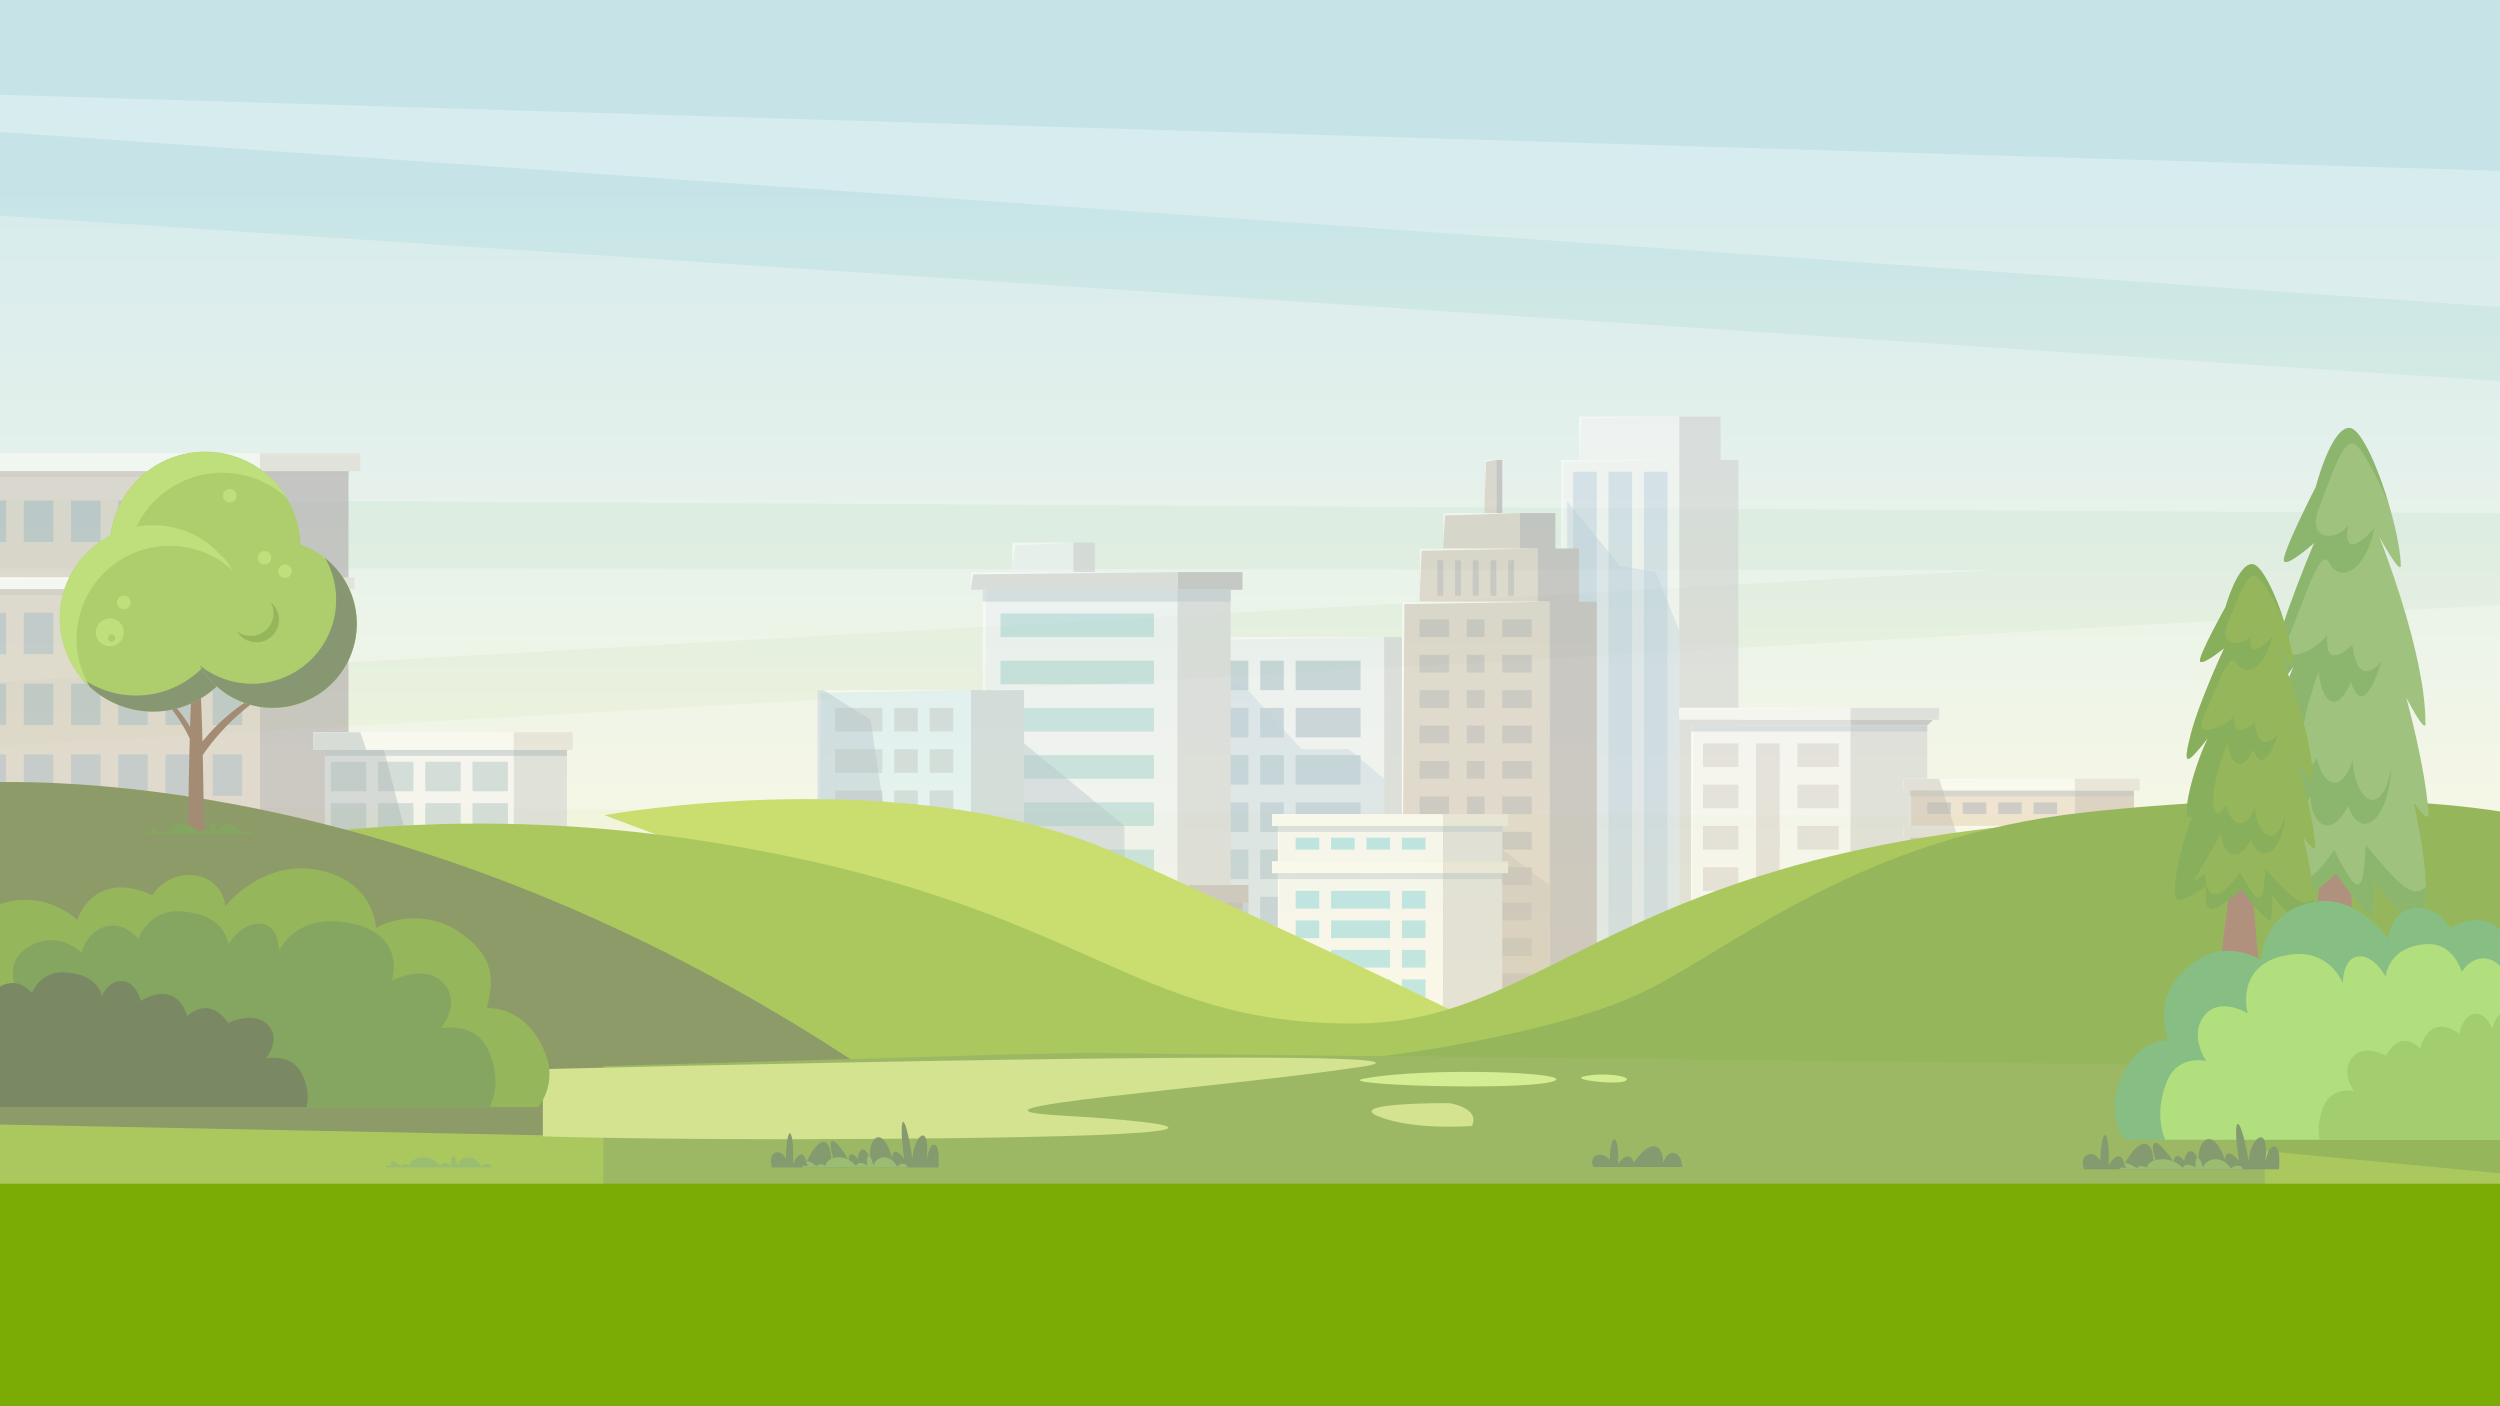 <svg xmlns="http://www.w3.org/2000/svg" xmlns:xlink="http://www.w3.org/1999/xlink" width="1600" height="900" viewBox="0 0 1600 900">
  <rect x="0" y="0" width="1600" height="900" fill="#333333" stroke="none"/>
  <defs>
    <style>
      .cls-1 {
        fill: none;
      }

      .cls-2 {
        isolation: isolate;
      }

      .cls-3 {
        clip-path: url(#clip-path);
      }

      .cls-4 {
        fill: url(#linear-gradient);
      }

      .cls-5 {
        opacity: 0.3;
      }

      .cls-6 {
        fill: #fff;
      }

      .cls-7 {
        fill: #c67b63;
      }

      .cls-8 {
        opacity: 0.54;
      }

      .cls-9 {
        fill: #b7a28f;
      }

      .cls-10 {
        fill: #7a6f73;
      }

      .cls-11 {
        fill: #cec4b2;
      }

      .cls-12 {
        fill: #fefbf2;
      }

      .cls-13 {
        opacity: 0.6;
      }

      .cls-14 {
        fill: #305f7f;
      }

      .cls-15, .cls-20, .cls-25, .cls-31, .cls-35, .cls-37 {
        opacity: 0.4;
      }

      .cls-16, .cls-37 {
        fill: #736357;
      }

      .cls-17 {
        fill: #f2f2f2;
      }

      .cls-18 {
        fill: #b5b5b5;
      }

      .cls-19 {
        fill: #92adb5;
      }

      .cls-20 {
        fill: #112f41;
      }

      .cls-21 {
        fill: #e4eaf2;
      }

      .cls-22 {
        fill: #abb0b5;
      }

      .cls-23, .cls-50 {
        opacity: 0.5;
      }

      .cls-24 {
        fill: #0b476d;
      }

      .cls-25, .cls-26 {
        fill: #5a8bba;
      }

      .cls-27 {
        fill: #454755;
      }

      .cls-28 {
        fill: #797979;
      }

      .cls-29 {
        opacity: 0.8;
      }

      .cls-30 {
        fill: #b7aaaa;
      }

      .cls-31, .cls-40 {
        fill: #355c7d;
      }

      .cls-32 {
        fill: #e2bf9a;
      }

      .cls-33 {
        fill: #aa8f73;
      }

      .cls-34 {
        fill: #666c73;
      }

      .cls-35 {
        fill: #534741;
      }

      .cls-36 {
        fill: #2cb4ce;
      }

      .cls-38 {
        fill: #727579;
      }

      .cls-39 {
        fill: #038c8c;
      }

      .cls-41 {
        fill: #c2e7f2;
      }

      .cls-42 {
        fill: #acce20;
      }

      .cls-43 {
        fill: #7bab05;
      }

      .cls-44 {
        fill: #5b8f00;
      }

      .cls-45 {
        fill: #4b6312;
      }

      .cls-46 {
        fill: #64920c;
      }

      .cls-47 {
        fill: #bcd650;
      }

      .cls-48 {
        fill: #bce557;
      }

      .cls-49 {
        fill: #835436;
      }

      .cls-50 {
        mix-blend-mode: multiply;
      }

      .cls-51 {
        fill: #69a337;
      }

      .cls-52 {
        fill: #2c7700;
      }

      .cls-53 {
        fill: #439c3d;
      }

      .cls-54 {
        fill: #86cf36;
      }

      .cls-55 {
        fill: #6db41f;
      }

      .cls-56 {
        fill: #407506;
      }

      .cls-57 {
        fill: #2e470b;
      }

      .cls-58 {
        fill: #704b26;
      }

      .cls-59 {
        fill: #81b51c;
      }

      .cls-60 {
        fill: #9bcf35;
      }

      .cls-61 {
        fill: #415e23;
      }

      .cls-62 {
        fill: #3e631e;
      }

      .cls-63 {
        fill: #609a23;
      }

      .cls-64 {
        fill: #fcfafa;
        opacity: 0.37;
      }
    </style>
    <clipPath id="clip-path">
      <rect class="cls-1" width="1600" height="900"/>
    </clipPath>
    <linearGradient id="linear-gradient" x1="816.97" y1="673.65" x2="816.97" y2="-23.29" gradientUnits="userSpaceOnUse">
      <stop offset="0.05" stop-color="#fff9c5"/>
      <stop offset="0.79" stop-color="#a7d8dd"/>
    </linearGradient>
  </defs>
  <g class="cls-2">
    <g id="Layer_1" data-name="Layer 1">
      <g class="cls-3">
        <g>
          <g>
            <rect id="sky" class="cls-4" x="-61.5" y="-23.29" width="1756.96" height="696.94"/>
            <g id="shapes_sky" data-name="shapes sky" class="cls-5">
              <polygon class="cls-6" points="-61.5 134 1695.45 250.19 1695.45 329.07 -61.5 319.13 -61.5 134"/>
              <polygon class="cls-6" points="-61.5 80.14 1695.45 203.2 1695.45 112.28 -61.5 58.78 -61.5 80.14"/>
              <polygon class="cls-6" points="-61.5 480.9 1695.45 381.65 1695.45 524.31 -61.5 515.98 -61.5 480.9"/>
              <polygon class="cls-6" points="-61.5 363.54 1277.16 364.83 -61.5 439.82 -61.5 363.54"/>
            </g>
          </g>
          <path class="cls-7" d="M542.88,702.82s135-11,340.09-5,399.2,33.77,249.17,41.3-168.51,7.52-168.51,7.52l-364,.07S468.2,727.41,542.88,702.82Z"/>
          <g class="cls-8">
            <g id="house">
              <g id="bg">
                <rect class="cls-9" x="-26.33" y="301.52" width="192.69" height="272.03"/>
                <rect class="cls-10" x="166.36" y="301.52" width="56.67" height="272.03"/>
                <g>
                  <rect class="cls-11" x="166.36" y="290.18" width="64.23" height="11.33"/>
                  <rect class="cls-11" x="166.36" y="369.52" width="60.45" height="7.56"/>
                </g>
                <g>
                  <rect class="cls-12" x="-30.1" y="369.52" width="196.46" height="7.56"/>
                  <rect class="cls-12" x="-30.1" y="290.18" width="196.46" height="11.33"/>
                </g>
              </g>
              <g id="windows" class="cls-13">
                <rect class="cls-14" x="-14.99" y="320.41" width="18.89" height="26.45"/>
                <rect class="cls-14" x="15.23" y="320.41" width="18.89" height="26.45"/>
                <rect class="cls-14" x="45.46" y="320.41" width="18.89" height="26.45"/>
                <rect class="cls-14" x="75.68" y="320.41" width="18.89" height="26.45"/>
                <rect class="cls-14" x="105.91" y="320.41" width="18.89" height="26.45"/>
                <rect class="cls-14" x="136.13" y="320.41" width="18.89" height="26.45"/>
                <rect class="cls-14" x="-14.99" y="392.19" width="18.89" height="26.45"/>
                <rect class="cls-14" x="15.23" y="392.19" width="18.89" height="26.45"/>
                <rect class="cls-14" x="45.46" y="392.19" width="18.89" height="26.45"/>
                <rect class="cls-14" x="75.68" y="392.19" width="18.89" height="26.45"/>
                <rect class="cls-14" x="105.91" y="392.19" width="18.89" height="26.45"/>
                <rect class="cls-14" x="136.13" y="392.19" width="18.89" height="26.45"/>
                <rect class="cls-14" x="-14.99" y="437.53" width="18.89" height="26.45"/>
                <rect class="cls-14" x="15.23" y="437.53" width="18.89" height="26.45"/>
                <rect class="cls-14" x="45.46" y="437.53" width="18.89" height="26.45"/>
                <rect class="cls-14" x="75.68" y="437.53" width="18.89" height="26.45"/>
                <rect class="cls-14" x="105.91" y="437.53" width="18.89" height="26.45"/>
                <rect class="cls-14" x="136.13" y="437.53" width="18.89" height="26.45"/>
                <rect class="cls-14" x="-14.99" y="482.87" width="18.89" height="26.45"/>
                <rect class="cls-14" x="15.23" y="482.87" width="18.89" height="26.45"/>
                <rect class="cls-14" x="45.46" y="482.87" width="18.89" height="26.45"/>
                <rect class="cls-14" x="75.68" y="482.87" width="18.89" height="26.45"/>
                <rect class="cls-14" x="105.91" y="482.87" width="18.89" height="26.45"/>
                <rect class="cls-14" x="136.13" y="482.87" width="18.89" height="26.45"/>
                <rect class="cls-14" x="-14.99" y="528.21" width="18.89" height="26.45"/>
                <rect class="cls-14" x="15.23" y="528.21" width="18.89" height="26.45"/>
                <rect class="cls-14" x="45.46" y="528.21" width="18.89" height="26.45"/>
                <rect class="cls-14" x="75.68" y="528.21" width="18.89" height="26.45"/>
                <rect class="cls-14" x="105.91" y="528.21" width="18.89" height="26.45"/>
                <rect class="cls-14" x="136.13" y="528.21" width="18.89" height="26.45"/>
              </g>
              <g id="light">
                <polygon class="cls-6" points="166.36 290.18 -30.1 290.18 -30.1 301.52 -27.99 292.42 166.36 290.18"/>
                <polygon class="cls-6" points="166.36 369.52 -30.1 369.52 -30.1 377.08 -28.21 371.16 166.36 369.52"/>
              </g>
              <g id="shadow" class="cls-15">
                <rect class="cls-16" x="-26.33" y="301.52" width="249.36" height="3.78"/>
                <rect class="cls-16" x="-26.33" y="377.08" width="249.36" height="3.78"/>
              </g>
            </g>
            <g id="house-2" data-name="house">
              <g id="bg-2" data-name="bg">
                <rect class="cls-17" x="207.94" y="479.97" width="120.9" height="86.9"/>
                <rect class="cls-18" x="328.84" y="479.97" width="34" height="86.9"/>
                <rect class="cls-12" x="200.38" y="468.64" width="128.46" height="11.33"/>
                <rect class="cls-11" x="328.84" y="468.64" width="37.78" height="11.33"/>
              </g>
              <g id="windows-2" data-name="windows">
                <rect class="cls-19" x="211.72" y="487.53" width="22.67" height="18.89"/>
                <rect class="cls-19" x="241.94" y="487.53" width="22.67" height="18.89"/>
                <rect class="cls-19" x="272.17" y="487.53" width="22.67" height="18.89"/>
                <rect class="cls-19" x="302.39" y="487.53" width="22.67" height="18.89"/>
                <rect class="cls-19" x="211.72" y="513.98" width="22.67" height="18.89"/>
                <rect class="cls-19" x="241.94" y="513.98" width="22.67" height="18.89"/>
                <rect class="cls-19" x="272.17" y="513.98" width="22.67" height="18.89"/>
                <rect class="cls-19" x="302.39" y="513.98" width="22.67" height="18.89"/>
                <rect class="cls-19" x="211.72" y="540.42" width="22.67" height="18.89"/>
                <rect class="cls-19" x="241.94" y="540.42" width="22.67" height="18.89"/>
                <rect class="cls-19" x="272.17" y="540.42" width="22.67" height="18.89"/>
                <rect class="cls-19" x="302.39" y="540.42" width="22.67" height="18.89"/>
              </g>
              <polygon id="light-2" data-name="light" class="cls-6" points="328.84 468.64 200.38 468.64 200.38 479.97 201.97 471.09 328.84 468.64"/>
              <g id="shadow-2" data-name="shadow">
                <rect class="cls-20" x="207.94" y="479.97" width="154.9" height="3.78"/>
                <polygon class="cls-20" points="200.38 468.64 230.61 468.64 234.39 479.97 245.72 479.97 268.39 566.87 207.94 566.87 207.94 479.97 200.38 479.97 200.38 468.64"/>
              </g>
            </g>
            <g>
              <g id="house-3" data-name="house">
                <g id="bg-3" data-name="bg">
                  <rect class="cls-21" x="742.31" y="407.71" width="143.57" height="256.91"/>
                  <rect class="cls-22" x="885.88" y="407.71" width="49.12" height="256.91"/>
                </g>
                <g id="windows-3" data-name="windows" class="cls-23">
                  <rect class="cls-24" x="757.42" y="422.82" width="41.56" height="18.89"/>
                  <rect class="cls-24" x="829.21" y="422.82" width="41.56" height="18.89"/>
                  <rect class="cls-24" x="806.54" y="422.82" width="15.11" height="18.89"/>
                  <rect class="cls-24" x="757.42" y="453.05" width="41.56" height="18.89"/>
                  <rect class="cls-24" x="829.21" y="453.05" width="41.56" height="18.89"/>
                  <rect class="cls-24" x="806.54" y="453.05" width="15.11" height="18.89"/>
                  <rect class="cls-24" x="757.42" y="483.27" width="41.56" height="18.89"/>
                  <rect class="cls-24" x="829.21" y="483.27" width="41.56" height="18.89"/>
                  <rect class="cls-24" x="806.54" y="483.27" width="15.11" height="18.89"/>
                  <rect class="cls-24" x="757.42" y="513.5" width="41.56" height="18.89"/>
                  <rect class="cls-24" x="829.21" y="513.5" width="41.56" height="18.89"/>
                  <rect class="cls-24" x="806.54" y="513.5" width="15.11" height="18.89"/>
                  <rect class="cls-24" x="757.42" y="543.72" width="41.56" height="18.89"/>
                  <rect class="cls-24" x="829.21" y="543.72" width="41.56" height="18.89"/>
                  <rect class="cls-24" x="806.54" y="543.72" width="15.11" height="18.89"/>
                  <rect class="cls-24" x="757.42" y="573.95" width="41.56" height="18.89"/>
                  <rect class="cls-24" x="829.21" y="573.95" width="41.56" height="18.89"/>
                  <rect class="cls-24" x="806.54" y="573.95" width="15.11" height="18.89"/>
                  <rect class="cls-24" x="757.42" y="604.17" width="41.56" height="18.89"/>
                  <rect class="cls-24" x="829.21" y="604.17" width="41.56" height="18.89"/>
                  <rect class="cls-24" x="806.54" y="604.17" width="15.11" height="18.89"/>
                  <rect class="cls-24" x="757.42" y="634.4" width="41.56" height="18.89"/>
                  <rect class="cls-24" x="829.21" y="634.4" width="41.56" height="18.89"/>
                  <rect class="cls-24" x="806.54" y="634.4" width="15.11" height="18.89"/>
                </g>
                <polygon id="light-3" data-name="light" class="cls-6" points="885.88 407.71 742.31 407.71 742.31 651.56 745.04 410.14 885.88 407.71"/>
                <polygon id="shadow-3" data-name="shadow" class="cls-25" points="742.31 430.38 795.2 437.94 832.98 479.5 863.21 479.5 885.88 498.39 885.88 664.63 742.31 664.63 742.31 430.38"/>
              </g>
              <g id="house-4" data-name="house">
                <g id="bg-4" data-name="bg">
                  <polygon class="cls-17" points="1010.56 266.63 1010.56 294.37 999.22 294.37 999.22 664.63 1074.79 664.63 1074.79 294.37 1074.79 266.63 1010.56 266.63"/>
                  <polygon class="cls-18" points="1101.23 294.37 1101.23 266.63 1074.79 266.63 1074.79 294.37 1074.79 664.63 1112.57 664.63 1112.57 294.37 1101.23 294.37"/>
                </g>
                <g id="windows-4" data-name="windows" class="cls-23">
                  <rect class="cls-26" x="1006.78" y="301.92" width="15.11" height="362.7"/>
                  <rect class="cls-26" x="1052.12" y="301.92" width="15.11" height="362.7"/>
                  <rect class="cls-26" x="1029.45" y="301.92" width="15.11" height="362.7"/>
                </g>
                <g id="light-4" data-name="light">
                  <polygon class="cls-6" points="1074.79 266.63 1010.56 266.63 1010.56 291.88 1012.21 267.92 1074.79 266.63"/>
                  <polygon class="cls-6" points="1074.79 294.37 999.22 294.37 999.22 584.83 1000.91 295.85 1074.79 294.37"/>
                </g>
                <polygon id="shadow-4" data-name="shadow" class="cls-25" points="1003 320.81 1037 362.37 1059.67 366.15 1074.79 403.93 1074.79 664.63 1003 664.63 1003 320.81"/>
              </g>
              <g id="house-5" data-name="house">
                <g id="bg-5" data-name="bg">
                  <polygon class="cls-9" points="984.11 385.04 984.11 351.04 972.77 351.04 972.77 328.37 957.66 328.37 957.66 294.37 950.11 294.37 950.11 328.37 923.66 328.37 923.66 351.04 908.55 351.04 908.55 385.04 897.21 385.04 897.21 664.63 991.67 664.63 991.67 385.04 984.11 385.04"/>
                  <g>
                    <polygon class="cls-10" points="1010.56 385.04 1010.56 351.04 995.44 351.04 995.44 328.37 972.77 328.37 972.77 351.04 984.11 351.04 984.11 385.04 991.67 385.04 991.67 664.63 1021.89 664.63 1021.89 385.04 1010.56 385.04"/>
                    <rect class="cls-10" x="957.66" y="294.37" width="3.78" height="34"/>
                  </g>
                </g>
                <g id="windows-5" data-name="windows" class="cls-23">
                  <rect class="cls-27" x="908.55" y="396.38" width="18.89" height="11.33"/>
                  <rect class="cls-27" x="961.44" y="396.38" width="18.89" height="11.33"/>
                  <rect class="cls-27" x="938.77" y="396.38" width="11.33" height="11.33"/>
                  <rect class="cls-27" x="908.55" y="419.05" width="18.89" height="11.33"/>
                  <rect class="cls-27" x="961.44" y="419.05" width="18.89" height="11.33"/>
                  <rect class="cls-27" x="938.77" y="419.05" width="11.33" height="11.33"/>
                  <rect class="cls-27" x="908.55" y="441.71" width="18.89" height="11.33"/>
                  <rect class="cls-27" x="961.44" y="441.71" width="18.89" height="11.33"/>
                  <rect class="cls-27" x="938.77" y="441.71" width="11.33" height="11.33"/>
                  <rect class="cls-27" x="908.55" y="464.38" width="18.89" height="11.33"/>
                  <rect class="cls-27" x="961.44" y="464.38" width="18.89" height="11.33"/>
                  <rect class="cls-27" x="938.77" y="464.38" width="11.33" height="11.33"/>
                  <rect class="cls-27" x="908.55" y="487.05" width="18.89" height="11.33"/>
                  <rect class="cls-27" x="961.44" y="487.05" width="18.89" height="11.33"/>
                  <rect class="cls-27" x="938.77" y="487.05" width="11.33" height="11.33"/>
                  <rect class="cls-27" x="908.55" y="509.72" width="18.89" height="11.33"/>
                  <rect class="cls-27" x="961.44" y="509.72" width="18.89" height="11.33"/>
                  <rect class="cls-27" x="938.77" y="509.72" width="11.33" height="11.33"/>
                  <rect class="cls-27" x="908.55" y="532.39" width="18.89" height="11.33"/>
                  <rect class="cls-27" x="961.44" y="532.39" width="18.89" height="11.33"/>
                  <rect class="cls-27" x="938.77" y="532.39" width="11.33" height="11.33"/>
                  <rect class="cls-27" x="908.55" y="555.06" width="18.89" height="11.33"/>
                  <rect class="cls-27" x="961.44" y="555.06" width="18.89" height="11.33"/>
                  <rect class="cls-27" x="938.77" y="555.06" width="11.33" height="11.33"/>
                  <rect class="cls-27" x="908.55" y="577.73" width="18.89" height="11.33"/>
                  <rect class="cls-27" x="961.44" y="577.73" width="18.89" height="11.33"/>
                  <rect class="cls-27" x="938.77" y="577.73" width="11.33" height="11.33"/>
                  <rect class="cls-27" x="908.55" y="600.4" width="18.89" height="11.33"/>
                  <rect class="cls-27" x="961.44" y="600.4" width="18.89" height="11.33"/>
                  <rect class="cls-27" x="938.77" y="600.4" width="11.33" height="11.33"/>
                  <rect class="cls-27" x="908.55" y="623.07" width="18.89" height="11.33"/>
                  <rect class="cls-27" x="961.44" y="623.07" width="18.89" height="11.33"/>
                  <rect class="cls-27" x="938.77" y="623.07" width="11.33" height="11.33"/>
                  <rect class="cls-27" x="908.55" y="645.73" width="18.89" height="11.33"/>
                  <rect class="cls-27" x="961.44" y="645.73" width="18.89" height="11.33"/>
                  <rect class="cls-27" x="938.77" y="645.73" width="11.33" height="11.33"/>
                  <rect class="cls-27" x="942.55" y="358.6" width="3.78" height="22.67"/>
                  <rect class="cls-27" x="953.88" y="358.6" width="3.78" height="22.67"/>
                  <rect class="cls-27" x="965.22" y="358.6" width="3.78" height="22.67"/>
                  <rect class="cls-27" x="931.22" y="358.6" width="3.78" height="22.67"/>
                  <rect class="cls-27" x="919.88" y="358.6" width="3.78" height="22.67"/>
                </g>
                <g id="light-5" data-name="light">
                  <polygon class="cls-6" points="957.66 294.37 950.11 294.37 950.11 321.91 951.05 295.41 957.66 294.37"/>
                  <polygon class="cls-6" points="972.77 328.37 923.66 328.37 923.66 349.28 924.89 329.91 972.77 328.37"/>
                  <polygon class="cls-6" points="984.11 351.04 908.55 351.04 908.55 382.72 909.85 352.47 984.11 351.04"/>
                  <polygon class="cls-6" points="897.21 385.04 897.21 637.87 898.82 386.64 991.67 385.04 897.21 385.04"/>
                </g>
              </g>
              <g id="house-6" data-name="house">
                <g id="bg-6" data-name="bg">
                  <polygon class="cls-18" points="1184.35 460.61 1078.56 460.61 1082.34 464.38 1184.35 464.38 1184.35 460.61"/>
                  <polygon class="cls-28" points="1184.35 460.61 1237.25 460.61 1233.47 464.38 1184.35 464.38 1184.35 460.61"/>
                  <g>
                    <rect class="cls-17" x="1082.34" y="464.38" width="102.01" height="200.24"/>
                    <rect class="cls-17" x="1074.79" y="453.05" width="109.57" height="7.56"/>
                  </g>
                  <g>
                    <rect class="cls-18" x="1184.35" y="464.38" width="49.12" height="200.24"/>
                    <rect class="cls-18" x="1184.35" y="453.05" width="56.67" height="7.56"/>
                  </g>
                </g>
                <g id="windows-6" data-name="windows" class="cls-29">
                  <rect class="cls-30" x="1123.9" y="475.72" width="15.11" height="147.35"/>
                  <rect class="cls-30" x="1089.9" y="475.72" width="22.67" height="15.11"/>
                  <rect class="cls-30" x="1150.35" y="475.72" width="26.45" height="15.11"/>
                  <rect class="cls-30" x="1089.9" y="502.16" width="22.67" height="15.11"/>
                  <rect class="cls-30" x="1150.35" y="502.16" width="26.45" height="15.11"/>
                  <rect class="cls-30" x="1089.9" y="528.61" width="22.67" height="15.11"/>
                  <rect class="cls-30" x="1150.35" y="528.61" width="26.45" height="15.11"/>
                  <rect class="cls-30" x="1089.9" y="555.06" width="22.67" height="15.11"/>
                  <rect class="cls-30" x="1150.35" y="555.06" width="26.45" height="15.11"/>
                  <rect class="cls-30" x="1089.9" y="581.51" width="22.67" height="15.11"/>
                  <rect class="cls-30" x="1150.35" y="581.51" width="26.45" height="15.11"/>
                  <rect class="cls-30" x="1089.9" y="607.95" width="22.67" height="15.11"/>
                  <rect class="cls-30" x="1150.35" y="607.95" width="26.45" height="15.11"/>
                  <rect class="cls-30" x="1089.9" y="634.4" width="22.67" height="15.11"/>
                  <rect class="cls-30" x="1150.35" y="634.4" width="26.45" height="15.11"/>
                  <rect class="cls-30" x="1123.9" y="634.4" width="15.11" height="30.23"/>
                </g>
                <g id="light-6" data-name="light">
                  <polygon class="cls-6" points="1184.35 453.05 1074.79 453.05 1074.79 460.61 1075.68 454.46 1184.35 453.05"/>
                  <polygon class="cls-6" points="1082.34 464.38 1082.34 653.31 1083.86 464.38 1082.34 464.38"/>
                </g>
                <rect id="shadow-5" data-name="shadow" class="cls-31" x="1082.34" y="464.38" width="151.13" height="3.78"/>
              </g>
              <g id="house-7" data-name="house">
                <g id="bg-7" data-name="bg">
                  <g>
                    <rect class="cls-32" x="1222.13" y="536.17" width="105.79" height="128.46"/>
                    <rect class="cls-32" x="1222.13" y="505.94" width="105.79" height="22.67"/>
                  </g>
                  <g>
                    <rect class="cls-33" x="1327.92" y="536.17" width="37.78" height="128.46"/>
                    <rect class="cls-33" x="1327.92" y="505.94" width="37.78" height="22.67"/>
                  </g>
                  <g>
                    <rect class="cls-12" x="1218.36" y="528.61" width="109.57" height="7.56"/>
                    <rect class="cls-12" x="1218.36" y="498.39" width="109.57" height="7.56"/>
                  </g>
                  <g>
                    <rect class="cls-11" x="1327.92" y="528.61" width="41.56" height="7.56"/>
                    <rect class="cls-11" x="1327.92" y="498.39" width="41.56" height="7.56"/>
                  </g>
                </g>
                <g id="windows-7" data-name="windows" class="cls-29">
                  <rect class="cls-34" x="1256.14" y="547.5" width="37.78" height="11.33"/>
                  <rect class="cls-34" x="1301.47" y="547.5" width="15.11" height="11.33"/>
                  <rect class="cls-34" x="1233.47" y="547.5" width="15.11" height="11.33"/>
                  <rect class="cls-34" x="1256.14" y="566.39" width="37.78" height="11.33"/>
                  <rect class="cls-34" x="1301.47" y="566.39" width="15.11" height="11.33"/>
                  <rect class="cls-34" x="1233.47" y="566.39" width="15.11" height="11.33"/>
                  <rect class="cls-34" x="1256.14" y="585.28" width="37.78" height="11.33"/>
                  <rect class="cls-34" x="1301.47" y="585.28" width="15.11" height="11.33"/>
                  <rect class="cls-34" x="1233.47" y="585.28" width="15.11" height="11.33"/>
                  <rect class="cls-34" x="1256.14" y="604.17" width="37.78" height="11.33"/>
                  <rect class="cls-34" x="1301.47" y="604.17" width="15.11" height="11.33"/>
                  <rect class="cls-34" x="1233.47" y="604.17" width="15.11" height="11.33"/>
                  <rect class="cls-34" x="1256.14" y="623.07" width="37.78" height="11.33"/>
                  <rect class="cls-34" x="1301.47" y="623.07" width="15.11" height="11.33"/>
                  <rect class="cls-34" x="1233.47" y="623.07" width="15.11" height="11.33"/>
                  <rect class="cls-34" x="1256.14" y="641.96" width="37.78" height="11.33"/>
                  <rect class="cls-34" x="1301.47" y="641.96" width="15.11" height="11.33"/>
                  <rect class="cls-34" x="1233.47" y="641.96" width="15.11" height="11.33"/>
                  <rect class="cls-34" x="1233.47" y="513.5" width="15.11" height="7.56"/>
                  <rect class="cls-34" x="1301.47" y="513.5" width="15.11" height="7.56"/>
                  <rect class="cls-34" x="1256.14" y="513.5" width="15.11" height="7.56"/>
                  <rect class="cls-34" x="1278.81" y="513.5" width="15.11" height="7.56"/>
                </g>
                <g id="light-7" data-name="light">
                  <polygon class="cls-6" points="1327.92 498.39 1218.36 498.39 1218.36 505.94 1219.84 499.66 1327.92 498.39"/>
                  <polygon class="cls-6" points="1223.13 505.94 1222.13 505.94 1222.13 528.61 1218.36 528.61 1218.36 536.17 1219.55 530.08 1327.92 528.61 1223.13 528.61 1223.13 505.94"/>
                  <polygon class="cls-6" points="1222.13 647.25 1223.13 536.17 1222.13 536.17 1222.13 647.25"/>
                </g>
                <g id="shadow-6" data-name="shadow">
                  <rect class="cls-31" x="1222.13" y="505.94" width="143.57" height="3.78"/>
                  <rect class="cls-31" x="1222.13" y="536.17" width="143.57" height="3.78"/>
                  <polygon class="cls-35" points="1241.02 498.39 1293.92 664.63 1222.13 664.63 1222.13 536.17 1218.36 536.17 1218.36 528.61 1222.13 528.61 1222.13 505.94 1218.36 505.94 1218.36 498.39 1241.02 498.39"/>
                </g>
              </g>
              <g id="house-8" data-name="house">
                <g id="bg-8" data-name="bg">
                  <g>
                    <rect class="cls-17" x="817.87" y="558.84" width="105.79" height="105.79"/>
                    <rect class="cls-17" x="817.87" y="528.61" width="105.79" height="22.67"/>
                  </g>
                  <g>
                    <rect class="cls-18" x="923.66" y="558.84" width="37.78" height="105.79"/>
                    <rect class="cls-18" x="923.66" y="528.61" width="37.78" height="22.67"/>
                  </g>
                  <g>
                    <rect class="cls-12" x="814.09" y="551.28" width="109.57" height="7.56"/>
                    <rect class="cls-12" x="814.09" y="521.06" width="109.57" height="7.56"/>
                  </g>
                  <g>
                    <rect class="cls-11" x="923.66" y="551.28" width="41.56" height="7.56"/>
                    <rect class="cls-11" x="923.66" y="521.06" width="41.56" height="7.56"/>
                  </g>
                </g>
                <g id="windows-8" data-name="windows" class="cls-29">
                  <rect class="cls-36" x="851.87" y="570.17" width="37.78" height="11.33"/>
                  <rect class="cls-36" x="897.21" y="570.17" width="15.11" height="11.33"/>
                  <rect class="cls-36" x="829.21" y="570.17" width="15.11" height="11.33"/>
                  <rect class="cls-36" x="851.87" y="589.06" width="37.78" height="11.33"/>
                  <rect class="cls-36" x="897.21" y="589.06" width="15.11" height="11.33"/>
                  <rect class="cls-36" x="829.21" y="589.06" width="15.11" height="11.33"/>
                  <rect class="cls-36" x="851.87" y="607.95" width="37.78" height="11.33"/>
                  <rect class="cls-36" x="897.21" y="607.95" width="15.11" height="11.33"/>
                  <rect class="cls-36" x="829.21" y="607.95" width="15.11" height="11.33"/>
                  <rect class="cls-36" x="851.87" y="626.84" width="37.78" height="11.33"/>
                  <rect class="cls-36" x="897.21" y="626.84" width="15.11" height="11.33"/>
                  <rect class="cls-36" x="829.21" y="626.84" width="15.11" height="11.33"/>
                  <rect class="cls-36" x="851.87" y="645.73" width="37.78" height="11.33"/>
                  <rect class="cls-36" x="897.21" y="645.73" width="15.11" height="11.33"/>
                  <rect class="cls-36" x="829.21" y="645.73" width="15.11" height="11.33"/>
                  <rect class="cls-36" x="829.21" y="536.17" width="15.11" height="7.56"/>
                  <rect class="cls-36" x="897.21" y="536.17" width="15.11" height="7.56"/>
                  <rect class="cls-36" x="851.87" y="536.17" width="15.11" height="7.56"/>
                  <rect class="cls-36" x="874.54" y="536.17" width="15.11" height="7.56"/>
                </g>
                <g id="light-8" data-name="light">
                  <polygon class="cls-6" points="923.66 521.06 814.09 521.06 814.09 528.61 815.58 522.33 923.66 521.06"/>
                  <polygon class="cls-6" points="818.87 528.61 817.87 528.61 817.87 551.28 814.09 551.28 814.09 558.84 815.28 552.75 923.66 551.28 818.87 551.28 818.87 528.61"/>
                  <polygon class="cls-6" points="817.87 654.8 818.87 558.84 817.87 558.84 817.87 654.8"/>
                </g>
                <g id="shadow-7" data-name="shadow">
                  <rect class="cls-31" x="817.87" y="528.61" width="143.57" height="3.78"/>
                  <rect class="cls-31" x="817.87" y="558.84" width="143.57" height="3.78"/>
                  <polygon class="cls-37" points="961.44 543.73 991.67 566.39 991.67 664.63 961.44 664.63 961.44 558.84 965.22 558.84 965.22 551.28 961.44 551.28 961.44 543.73"/>
                </g>
              </g>
              <g id="house-9" data-name="house">
                <g id="bg-9" data-name="bg">
                  <rect class="cls-38" x="753.64" y="366.15" width="41.56" height="11.33"/>
                  <g>
                    <rect class="cls-21" x="628.96" y="377.49" width="124.68" height="287.14"/>
                    <rect class="cls-21" x="647.85" y="347.26" width="39.18" height="18.89"/>
                  </g>
                  <g>
                    <rect class="cls-22" x="753.64" y="377.49" width="34" height="287.14"/>
                    <rect class="cls-22" x="687.03" y="347.26" width="13.71" height="18.89"/>
                    <rect class="cls-22" x="621.41" y="366.15" width="132.24" height="11.33"/>
                  </g>
                </g>
                <g id="windows-9" data-name="windows" class="cls-23">
                  <rect class="cls-39" x="640.3" y="392.6" width="98.23" height="15.11"/>
                  <rect class="cls-39" x="640.3" y="422.82" width="98.23" height="15.11"/>
                  <rect class="cls-39" x="640.3" y="453.05" width="98.23" height="15.11"/>
                  <rect class="cls-39" x="640.3" y="483.27" width="98.23" height="15.11"/>
                  <rect class="cls-39" x="640.3" y="543.72" width="98.23" height="15.11"/>
                  <rect class="cls-39" x="640.3" y="573.95" width="98.23" height="15.11"/>
                  <rect class="cls-39" x="640.3" y="604.17" width="98.23" height="15.11"/>
                  <rect class="cls-39" x="640.3" y="634.4" width="98.23" height="15.11"/>
                  <rect class="cls-39" x="640.3" y="513.5" width="98.23" height="15.11"/>
                </g>
                <g id="light-9" data-name="light">
                  <polygon class="cls-6" points="753.64 366.15 621.41 366.15 621.41 377.49 622.79 367.56 753.64 366.15"/>
                  <polygon class="cls-6" points="687.03 347.26 647.85 347.26 647.85 364.52 649.79 349.17 687.03 347.26"/>
                  <polygon class="cls-6" points="628.96 377.49 628.96 620.05 631.24 377.49 628.96 377.49"/>
                </g>
                <g id="shadow-8" data-name="shadow" class="cls-15">
                  <rect class="cls-40" x="628.96" y="377.49" width="158.68" height="7.56"/>
                </g>
              </g>
              <g id="house-10" data-name="house">
                <g id="bg-10" data-name="bg">
                  <rect class="cls-41" x="523.17" y="441.71" width="98.23" height="222.91"/>
                  <rect class="cls-19" x="621.41" y="441.71" width="34" height="222.91"/>
                </g>
                <g id="windwos">
                  <rect class="cls-19" x="534.51" y="453.05" width="30.23" height="15.11"/>
                  <rect class="cls-19" x="572.29" y="453.05" width="15.11" height="15.11"/>
                  <rect class="cls-19" x="594.96" y="453.05" width="15.11" height="15.11"/>
                  <rect class="cls-19" x="534.51" y="479.5" width="30.23" height="15.11"/>
                  <rect class="cls-19" x="572.29" y="479.5" width="15.11" height="15.11"/>
                  <rect class="cls-19" x="594.96" y="479.5" width="15.11" height="15.11"/>
                  <rect class="cls-19" x="534.51" y="505.94" width="30.23" height="15.11"/>
                  <rect class="cls-19" x="572.29" y="505.94" width="15.11" height="15.11"/>
                  <rect class="cls-19" x="594.96" y="505.94" width="15.11" height="15.11"/>
                  <rect class="cls-19" x="534.51" y="532.39" width="30.23" height="15.11"/>
                  <rect class="cls-19" x="572.29" y="532.39" width="15.11" height="15.11"/>
                  <rect class="cls-19" x="594.96" y="532.39" width="15.11" height="15.11"/>
                  <rect class="cls-19" x="534.51" y="558.84" width="30.23" height="15.11"/>
                  <rect class="cls-19" x="572.29" y="558.84" width="15.11" height="15.11"/>
                  <rect class="cls-19" x="594.96" y="558.84" width="15.11" height="15.11"/>
                  <rect class="cls-19" x="534.51" y="585.28" width="30.23" height="15.11"/>
                  <rect class="cls-19" x="572.29" y="585.28" width="15.11" height="15.11"/>
                  <rect class="cls-19" x="594.96" y="585.28" width="15.11" height="15.11"/>
                  <rect class="cls-19" x="534.51" y="611.73" width="30.23" height="15.11"/>
                  <rect class="cls-19" x="572.29" y="611.73" width="15.11" height="15.11"/>
                  <rect class="cls-19" x="594.96" y="611.73" width="15.11" height="15.11"/>
                  <rect class="cls-19" x="534.51" y="638.18" width="30.23" height="15.11"/>
                  <rect class="cls-19" x="572.29" y="638.18" width="15.11" height="15.11"/>
                  <rect class="cls-19" x="594.96" y="638.18" width="15.11" height="15.11"/>
                </g>
                <polygon id="light-10" data-name="light" class="cls-6" points="621.41 441.71 523.17 441.71 523.17 637.53 525.26 443.43 621.41 441.71"/>
                <g id="shadow-9" data-name="shadow">
                  <polygon class="cls-31" points="655.41 475.72 655.41 664.63 719.64 664.63 719.64 528.61 655.41 475.72"/>
                  <polygon class="cls-31" points="523.17 441.71 523.17 664.63 587.4 664.63 557.18 460.61 526.95 441.71 523.17 441.71"/>
                </g>
              </g>
              <g id="house-11" data-name="house">
                <g id="bg-11" data-name="bg">
                  <polygon class="cls-9" points="662.97 566.39 662.97 577.73 670.52 577.73 670.52 664.63 761.2 664.63 761.2 577.73 761.2 566.39 662.97 566.39"/>
                  <polygon class="cls-10" points="761.2 566.39 761.2 577.73 761.2 664.63 795.2 664.63 795.2 577.73 798.98 577.73 798.98 566.39 761.2 566.39"/>
                </g>
                <g id="windows-10" data-name="windows" class="cls-23">
                  <rect class="cls-27" x="674.3" y="585.28" width="22.67" height="18.89"/>
                  <rect class="cls-27" x="704.53" y="585.28" width="22.67" height="18.89"/>
                  <rect class="cls-27" x="734.75" y="585.28" width="22.67" height="18.89"/>
                  <rect class="cls-27" x="674.3" y="611.73" width="22.67" height="18.89"/>
                  <rect class="cls-27" x="704.53" y="611.73" width="22.67" height="18.89"/>
                  <rect class="cls-27" x="734.75" y="611.73" width="22.67" height="18.89"/>
                  <rect class="cls-27" x="674.3" y="638.18" width="22.67" height="18.89"/>
                  <rect class="cls-27" x="704.53" y="638.18" width="22.67" height="18.89"/>
                  <rect class="cls-27" x="734.75" y="638.18" width="22.67" height="18.89"/>
                </g>
                <polygon id="light-11" data-name="light" class="cls-6" points="761.2 566.39 662.97 566.39 662.97 577.73 664.55 568.84 761.2 566.39"/>
                <g id="shadow-10" data-name="shadow">
                  <rect class="cls-35" x="670.52" y="577.73" width="124.68" height="3.78"/>
                  <polygon class="cls-35" points="662.97 566.39 693.19 566.39 696.97 577.73 708.3 577.73 730.97 664.63 670.52 664.63 670.52 577.73 662.97 577.73 662.97 566.39"/>
                </g>
              </g>
            </g>
          </g>
          <path class="cls-42" d="M386.79,521.7s194.66-35.5,329.87,25.38,233.45,110,233.45,110,133.57,47.42-81.23,7.5S386.79,521.7,386.79,521.7Z"/>
          <path class="cls-43" d="M29.92,571.33S208.77,499.83,453,538.65,720.61,656.91,870.16,655s181-164.63,698.81-127.59l225.35,46.06V790.34l-1819-27.06Z"/>
          <path class="cls-44" d="M879.89,676.56s115.86-13.52,174.37-43,138.14-98.25,280.83-113.74,281.27-7.89,319.19,15.29,42.51,225,42.51,225l-667.34-63.27Z"/>
          <path class="cls-45" d="M-34.51,502.28s267.75-32.84,591,183.65L618.11,732l-697.4-13.9S-107.22,533.48-34.51,502.28Z"/>
          <g id="meadow">
            <path id="bg_meadow" data-name="bg meadow" class="cls-46" d="M386.22,771.45H1449.49V682.3L701,673.89c-8.68-.18-72.82,1.17-81.48,1.72L386.22,682.3Z"/>
            <g id="light_meadow" data-name="light meadow">
              <path class="cls-47" d="M347.42,684.25s620.25-15.65,522.78-1.33-272.91,26.26-191.39,31,120.5,11.94-54.94,14.32-276.45-.95-276.45-.95Z"/>
              <path class="cls-48" d="M872.66,690.36c-21,4,99.23,7.79,120.5,1.95S913.41,682.57,872.66,690.36Z"/>
              <path class="cls-48" d="M1013.74,688.87c-9.45,2.19,21.27,5.76,26.58,2.88S1026.15,686,1013.74,688.87Z"/>
            </g>
          </g>
          <path class="cls-47" d="M927.79,706s-68.11-.5-45.3,8.6,59.51,6,59.51,6S948.75,710.28,927.79,706Z"/>
          <g>
            <g>
              <polygon class="cls-49" points="1509.09 628.01 1502.45 545.12 1486.72 545.72 1477.58 629.88 1509.09 628.01"/>
              <g class="cls-50">
                <polygon class="cls-49" points="1477.58 629.88 1486.72 545.72 1502.45 545.12 1505.7 585.86 1493.01 573.28 1486.44 623.21 1508.32 618.3 1509.09 628.01 1477.58 629.88"/>
              </g>
              <path class="cls-51" d="M1544.63,513.09s13.21,56.54,5.61,71-30.51-20.12-30.51-20.12.53,13.85-1,20.74-23.81-25.76-23.81-25.76-17.81,17.6-24.42,17-3.54-20.12-3.54-20.12-15.78,12-22.39,12.59-1.51-38.93,11.19-74.11c-10.63,10.07-1.51-36.4,12.19-67.8-17.26,23.87-20.31,25.13-13.7-3.12s26.92-76,26.92-76-16.77,15.05-19.31,11.92,20.31-47.72,20.31-47.72,9.69-37.67,21.36-37.67,32.49,62.8,33,87.9c0,6.9-13.78-18.2-13.78-18.2s30,74.72,29.52,119.93c-.52,5.67-12.22-16.94-12.22-16.94s12.22,44,14.21,74.11C1554.26,528.15,1544.63,513.09,1544.63,513.09Z"/>
              <g class="cls-50">
                <path class="cls-52" d="M1455.72,494.23c-10.63,10.07-1.51-36.4,12.19-67.8-17.26,23.87-20.31,25.13-13.7-3.12s26.92-76,26.92-76-16.77,15.05-19.31,11.92,20.31-47.72,20.31-47.72,9.69-37.67,21.36-37.67c7.23,0,18,24.25,25.3,48.62-3.12-7.16-17.32-39.29-23.53-38.59-7,.78-12.07,18.08-21,40.88s12.83,21.29,18.55,11.1c-3.81,20.45,8.7,11.87,17,1.65-5.68,28.29-22.14,36-29.16,22.59-5.71-11.76-17.3,28.2-26.06,48-8.24,17.27,14.06,11.8,24.88-1.56-2,22.8,12.88,9.22,16,6.11,3.84,30.62,18.79,10.46,18.79,10.46s-11.38,40-19.66,13.24c-10.16,24.39-19.93,9.36-20.57-7.15-19.1,54.23-11.35,74.6-1.17,55.74,3.81,19.64,16.42,22.22,22.81,1.75,1.26,24.4,17.89,39.79,24.9,4.41-2.57,37.71-20.78,45.86-27.81,24.65-12,23.59-24.19,9.55-24.19-6.17-20.95,42.43-28,47-12.75,36.06,0,0,0,40,28-1.58,16.51,32.21,18.4,27.48,20.33-3.14,21.42,25.92,30.62,35.11,38.39,26.39.13,7.12-.5,13.2-2.33,16.76-7.65,14.45-30.51-20.12-30.51-20.12s.53,13.85-1,20.74-23.81-25.76-23.81-25.76-17.81,17.6-24.42,17-3.54-20.12-3.54-20.12-15.78,12-22.39,12.59S1443,529.41,1455.72,494.23Z"/>
              </g>
            </g>
            <g>
              <polygon class="cls-49" points="1445.79 619.82 1440.54 559.27 1427.92 559.72 1420.64 621.22 1445.79 619.82"/>
              <g class="cls-50">
                <polygon class="cls-49" points="1420.64 621.22 1427.92 559.72 1440.54 559.27 1443.12 589.01 1432.97 579.86 1427.74 616.35 1445.15 612.74 1445.79 619.82 1420.64 621.22"/>
              </g>
              <path class="cls-44" d="M1474.17,535.89s10.54,41.27,4.46,51.82S1454.3,573,1454.3,573s.42,10.08-.82,15.15-19-18.8-19-18.8-14.22,12.84-19.47,12.37-2.86-14.67-2.86-14.67-12.55,8.7-17.83,9.15-1.22-28.44,8.92-54.13c-8.52,7.34-1.22-26.59,9.72-49.54-13.78,17.42-16.19,18.37-10.94-2.3s21.52-55.51,21.52-55.51-13.41,11-15.43,8.7,16.21-34.86,16.21-34.86,7.69-27.55,17-27.55,25.92,45.9,26.35,64.27c0,5-11-13.31-11-13.31s23.94,54.58,23.52,87.62c-.41,4.13-9.73-12.39-9.73-12.39s9.73,32.12,11.36,54.12C1481.88,546.89,1474.17,535.89,1474.17,535.89Z"/>
              <g class="cls-50">
                <path class="cls-52" d="M1403.21,522.1c-8.52,7.34-1.22-26.59,9.72-49.54-13.78,17.42-16.19,18.37-10.94-2.3s21.52-55.51,21.52-55.51-13.41,11-15.43,8.7,16.21-34.86,16.21-34.86,7.69-27.55,17-27.55c5.78,0,14.38,17.74,20.18,35.57-2.49-5.27-13.82-28.72-18.76-28.19-5.58.56-9.65,13.17-16.77,29.84s10.22,15.57,14.8,8.12c-3,14.93,7,8.66,13.54,1.19-4.55,20.69-17.69,26.26-23.26,16.52-4.56-8.6-13.86,20.6-20.79,35-6.63,12.66,11.19,8.65,19.81-1.12-1.52,16.66,10.32,6.74,12.85,4.46,3,22.39,15,7.65,15,7.65s-9.08,29.2-15.7,9.68c-8.11,17.81-15.87,6.82-16.39-5.23-15.24,39.61-9.08,54.49-.93,40.7,3,14.36,13.1,16.24,18.17,1.31,1,17.81,14.31,29,19.89,3.21-2,27.57-16.59,33.51-22.18,18-9.66,17.24-19.3,7-19.3-4.5-16.77,31-22.37,34.35-10.19,26.33,0,0,0,29.29,22.33-1.15,13.18,23.54,14.7,20.1,16.25-2.3,17.11,19,24.45,25.69,30.65,19.26.1,5.25-.41,9.7-1.88,12.28-6.07,10.54-24.33-14.68-24.33-14.68s.42,10.08-.82,15.15-19-18.8-19-18.8-14.22,12.84-19.47,12.37-2.86-14.67-2.86-14.67-12.55,8.7-17.83,9.15S1393.07,547.79,1403.21,522.1Z"/>
              </g>
            </g>
          </g>
          <g>
            <g>
              <path class="cls-53" d="M1359.39,729.45h353.18V653.56c-6.1-14.08-26-22.45-37.38-12.42,0,0,3.55-27.35-22.33-40.28s-44.41,8.79-44.41,8.79-8.49-33-40.56-15.85c-10.3-19.06-36.77-17.25-39.47,7.06,0,0-19.93-30.35-50.4-23.09s-30.87,37.08-30.87,37.08-.85-.63-2.38-1.54c-6.35-3.78-24.78-9.78-41.67,3.3-19.35,15-18.95,29.83-17.29,41.47.37,2.58.92,5.22,1.45,8,0,0-20.52-2.5-31.25,27.78A40.79,40.79,0,0,0,1359.39,729.45Z"/>
              <path class="cls-54" d="M1385.73,729.45h300.39a23.26,23.26,0,0,0-1.81-14.84c-7.59-16.75-26.92-14.39-26.92-14.39s19.16-19.83,7.31-33.16-28.13-2-28.13-2,16-25.2-1.57-38c-.74-.54-1.47-1-2.19-1.44-15.13-8.95-26.71,5.09-26.71,5.09S1603.31,617,1593.35,614c-11.19-3.45-17.81,8.1-17.81,8.1s-5.11-19-22.81-17.84c-24.54,1.56-25.89,20.87-25.89,20.87s-7.95-15.11-18.55-12.81c-9,1.94-8.88,17-8.88,17s-9.19-24.79-38.56-17.38h0a2.05,2.05,0,0,0-.65,0c-29.9,7.84-21.65,36.64-21.65,36.64s-13.43-8.34-23.4-2.44a15.48,15.48,0,0,0-4.58,4.14c-9.56,12.73,1,28.1,1.46,28.77-.74-.17-18.17-4.22-25.19,13.17C1380.87,706.87,1381.85,719.92,1385.73,729.45Z"/>
              <path class="cls-55" d="M1484.53,729.45h228V719.22c-6.87-5.77-16.27-4.7-16.27-4.7s14.76-14.63,5.57-24.51-21.74-1.55-21.74-1.55,12.28-18.62-1.29-28.11c-12.53-8.75-22.34,2.63-22.34,2.63s-2.17-10.16-9.88-12.45c-8.66-2.59-13.74,6-13.74,6s-4-14.05-17.67-13.26c-19,1.09-20,15.39-20,15.39s-3.11-9-9.53-9.79a7.85,7.85,0,0,0-2.58.11c-6.92,1.42-9.08,12.59-9.08,12.59s-18.38-14.83-25,9.58c-13.59-13.52-22,4.6-22,4.6s-14.09-8.39-21.62,1.23c-7.36,9.41.84,20.81,1.19,21.31-.57-.13-14-3.13-19.45,9.73A37.11,37.11,0,0,0,1484.53,729.45Z"/>
            </g>
            <g>
              <path class="cls-44" d="M344.61,708.56H-74V632.67c7.23-14.08,30.85-22.45,44.3-12.42,0,0-4.2-27.35,26.47-40.29s52.63,8.8,52.63,8.8,10.06-33,48.08-15.86c12.2-19,43.58-17.24,46.78,7.06,0,0,23.61-30.34,59.73-23.08S240.59,594,240.59,594s1-.63,2.81-1.54c7.54-3.79,29.38-9.78,49.4,3.3,22.93,15,22.46,29.83,20.49,41.47-.44,2.58-1.09,5.22-1.72,8,0,0,24.32-2.5,37,27.78C354.92,688,350.5,700.17,344.61,708.56Z"/>
              <path class="cls-56" d="M313.39,708.56h-356c-1.15-4.43-.74-9.43,2.16-14.84,9-16.76,31.9-14.39,31.9-14.39s-22.71-19.83-8.66-33.16,33.33-2,33.33-2-18.92-25.2,1.86-38c.88-.54,1.75-1,2.6-1.44,17.93-9,31.66,5.08,31.66,5.08s3.3-13.71,15.11-16.78c13.26-3.45,21.11,8.1,21.11,8.1s6-19,27-17.84c29.09,1.56,30.68,20.87,30.68,20.87s9.44-15.11,22-12.81c10.61,1.94,10.52,17,10.52,17s10.89-24.79,45.7-17.39h0a2.81,2.81,0,0,1,.76,0c35.45,7.84,25.67,36.64,25.67,36.64s15.91-8.34,27.73-2.44a17.66,17.66,0,0,1,5.43,4.14c11.32,12.73-1.19,28.1-1.74,28.77.89-.18,21.54-4.23,29.86,13.17C319.14,686,318,699,313.39,708.56Z"/>
              <path class="cls-57" d="M196.28,708.56H-74V698.33c8.14-5.77,19.28-4.7,19.28-4.7S-72.2,679-61.31,669.11s25.76-1.54,25.76-1.54S-50.1,649-34,639.46c14.85-8.76,26.47,2.63,26.47,2.63S-5,631.93,4.18,629.63c10.25-2.58,16.28,6,16.28,6A20.75,20.75,0,0,1,41.4,622.33c22.48,1.09,23.67,15.39,23.67,15.39s3.68-9,11.3-9.79a10.94,10.94,0,0,1,3,.11c8.21,1.41,10.76,12.58,10.76,12.58S112,625.8,119.82,650.2c16.11-13.52,26.08,4.61,26.08,4.61s16.7-8.39,25.63,1.23c8.72,9.41-1,20.81-1.42,21.31.69-.13,16.65-3.14,23,9.73C197.14,695.06,197.68,702.42,196.28,708.56Z"/>
            </g>
          </g>
          <g>
            <path class="cls-58" d="M180.67,437.24a115.9,115.9,0,0,0-17.09,8.12,121.66,121.66,0,0,0-34,29.2c-.23-9-.5-18-.94-27.06-.54-11.1-2.06-49.07-3.16-60.18-1.1,11.11-2.61,49.08-3.16,60.18q-.42,8.85-.68,17.69a85.27,85.27,0,0,0-18.59-21.93,80.09,80.09,0,0,0-10.76-7.62c-2.74-1.62-4.39-2.4-4.38-2.41s1.5,1,4,2.85a95.75,95.75,0,0,1,9.72,8.43,97.68,97.68,0,0,1,11.63,13.93,101.87,101.87,0,0,1,5.37,8.72c.84,1.54,1.64,3.1,2.39,4.7.14.3.29.61.43.92-.08,2.7-.14,5.38-.21,8.06q-.42,16.68-.59,33.35c-.1,11.11,0,14.3,0,18.08h9.64c0-2.81.13-7,0-18.08q-.17-15.45-.54-30.9c.45-.66.9-1.32,1.36-2,1.45-2.07,3-4.09,4.53-6a141.64,141.64,0,0,1,29.59-27.82,137.48,137.48,0,0,1,15.8-9.51c4-2,6.33-3,6.33-3S184.93,435.63,180.67,437.24Z"/>
            <g>
              <path class="cls-59" d="M192.29,350.09a61,61,0,1,1-61-61A61,61,0,0,1,192.29,350.09Z"/>
              <path class="cls-60" d="M81.25,363.57a61,61,0,0,1,102.36-44.85A61,61,0,1,0,89.94,395,60.63,60.63,0,0,1,81.25,363.57Z"/>
              <path class="cls-60" d="M151.36,317.25a4.31,4.31,0,1,1-4.31-4.3A4.31,4.31,0,0,1,151.36,317.25Z"/>
              <path class="cls-59" d="M157.52,395.77a59.61,59.61,0,1,1-59.6-59.61A59.59,59.59,0,0,1,157.52,395.77Z"/>
              <path class="cls-61" d="M133.08,347.64A59.61,59.61,0,0,1,52,433.74a59.61,59.61,0,1,0,81.11-86.1Z"/>
              <path class="cls-59" d="M228.33,399.21a53.78,53.78,0,1,1-53.77-53.77A53.77,53.77,0,0,1,228.33,399.21Z"/>
              <path class="cls-61" d="M208.05,357.15a53.76,53.76,0,0,1-80.19,68.71,53.77,53.77,0,1,0,80.19-68.71Z"/>
              <path class="cls-44" d="M173.12,385.26a14.5,14.5,0,0,1-21.64,18.53,14.5,14.5,0,1,0,21.64-18.53Z"/>
              <path class="cls-60" d="M49,408.93A59.6,59.6,0,0,1,149,365.1a59.61,59.61,0,1,0-91.52,74.48A59.34,59.34,0,0,1,49,408.93Z"/>
              <path class="cls-60" d="M79.21,404.66a8.91,8.91,0,1,1-8.92-8.9A8.91,8.91,0,0,1,79.21,404.66Z"/>
              <path class="cls-60" d="M83.51,385.59a4.31,4.31,0,1,1-4.3-4.31A4.29,4.29,0,0,1,83.51,385.59Z"/>
              <path class="cls-60" d="M173.65,357a4.31,4.31,0,1,1-4.31-4.31A4.3,4.3,0,0,1,173.65,357Z"/>
              <path class="cls-60" d="M186.71,365.57a4.31,4.31,0,1,1-4.31-4.32A4.31,4.31,0,0,1,186.71,365.57Z"/>
              <path class="cls-59" d="M73.78,408.29A2.33,2.33,0,1,1,71.46,406,2.32,2.32,0,0,1,73.78,408.29Z"/>
            </g>
          </g>
          <path class="cls-56" d="M160.82,534a2.3,2.3,0,0,0-2.39-2.24c-2.45-.24-3.11.84-4,1.9-5.13-9.39-13.85-6.59-15.37-.65-2.23-10.17-4.85-6.35-3.91-.16-3-2.19-6.48-2.37-7.14.28-8.18-9.9-20.43-4.5-19.23-.16-4.1-2-5.37-.74-5.73.43-7.84-6.09-7.73-2.23-5.45-.23-3-.54-5.1-.22-3.74.83Z"/>
          <g>
            <g>
              <path class="cls-62" d="M600.55,747.16s1.25-13.83-2.28-14.53-4,5.72-5.17,9.43c2.41-25.4-8.47-14.94-9.14-.13-5.3-35.24-9.22-28.21-5.28-.29-4.9-6.6-7.61-5.48-7.68-.42-5.42-19.66-14.55-16-14.47.3-3.24-9.95-7.12-5.63-7.72.13-3.66-5.09-6.07-3-5.62,1.32-14.91-26.37-13.39-5.13-6.79,4.19Z"/>
              <path class="cls-62" d="M494.07,747.16c-3.31-11,6.39-12.56,8.81-5.19.88-26.05,5.59-18.73,4.61,2.66,4.17-8.13,7.48-7.16,8.61-.82,8.91-18.87,15.9-15.8,16,0,2.71-10.13,6.36-8.6,8.38-5.63s2,9,2,9Z"/>
              <path class="cls-63" d="M580.75,747.16a2.33,2.33,0,0,0-2.4-2.25c-2.44-.23-3.11.85-4,1.91-5.14-9.39-13.85-6.59-15.37-.66-2.23-10.16-4.85-6.34-3.91-.16-3-2.18-6.49-2.36-7.15.29-8.17-9.9-20.42-4.51-19.22-.16-4.1-2-5.37-.74-5.73.42-7.85-6.08-7.74-2.22-5.46-.22-3-.55-5.1-.22-3.73.83Z"/>
              <path class="cls-63" d="M314.56,747.16a2.31,2.31,0,0,0-2.39-2.25c-2.45-.23-3.11.85-4,1.91-5.13-9.39-13.85-6.59-15.37-.66-2.23-10.16-4.85-6.34-3.91-.16-3-2.18-6.48-2.36-7.14.29-8.18-9.9-20.43-4.51-19.23-.16-4.1-2-5.37-.74-5.72.42-7.85-6.08-7.74-2.22-5.46-.22-3-.55-5.1-.22-3.74.83Z"/>
            </g>
            <g>
              <path class="cls-62" d="M1458.55,748.36s1.46-13.83-2.68-14.53-4.7,5.72-6,9.43c2.82-25.39-9.93-14.94-10.72-.13-6.2-35.23-10.8-28.2-6.19-.29-5.73-6.6-8.91-5.48-9-.42-6.34-19.66-17.05-16-17,.3-3.8-10-8.34-5.63-9,.13-4.29-5.09-7.12-3.05-6.59,1.32-17.47-26.36-15.69-5.13-8,4.19Z"/>
              <path class="cls-62" d="M1333.77,748.36c-3.89-11,7.49-12.56,10.32-5.19,1-26,6.55-18.73,5.4,2.67,4.9-8.14,8.77-7.17,10.1-.82,10.43-18.88,18.63-15.81,18.78,0,3.17-10.12,7.45-8.6,9.82-5.63s2.36,9,2.36,9Z"/>
              <path class="cls-62" d="M1019.79,746.89c-3.88-8.92,7.49-10.21,10.32-4.22,1-21.17,6.56-15.22,5.41,2.17,4.89-6.61,8.76-5.82,10.09-.67,10.44-15.34,18.63-12.85,18.78,0,3.17-8.23,7.45-7,9.82-4.58s2.37,7.28,2.37,7.28Z"/>
              <path class="cls-63" d="M1435.34,748.36s.07-2-2.8-2.24a4.61,4.61,0,0,0-4.64,1.9c-6-9.39-16.23-6.59-18-.66-2.61-10.16-5.68-6.34-4.58-.16-3.53-2.18-7.6-2.36-8.38.29-9.57-9.9-23.93-4.5-22.52-.16-4.81-2-6.29-.74-6.71.42-9.2-6.08-9.07-2.22-6.4-.22-3.47-.55-6-.22-4.38.83Z"/>
            </g>
          </g>
          <rect class="cls-64" x="-44.45" y="-10.72" width="1717.71" height="946.29"/>
          <rect class="cls-43" x="-32.86" y="757.57" width="1783.29" height="176.14"/>
        </g>
      </g>
    </g>
  </g>
</svg>
